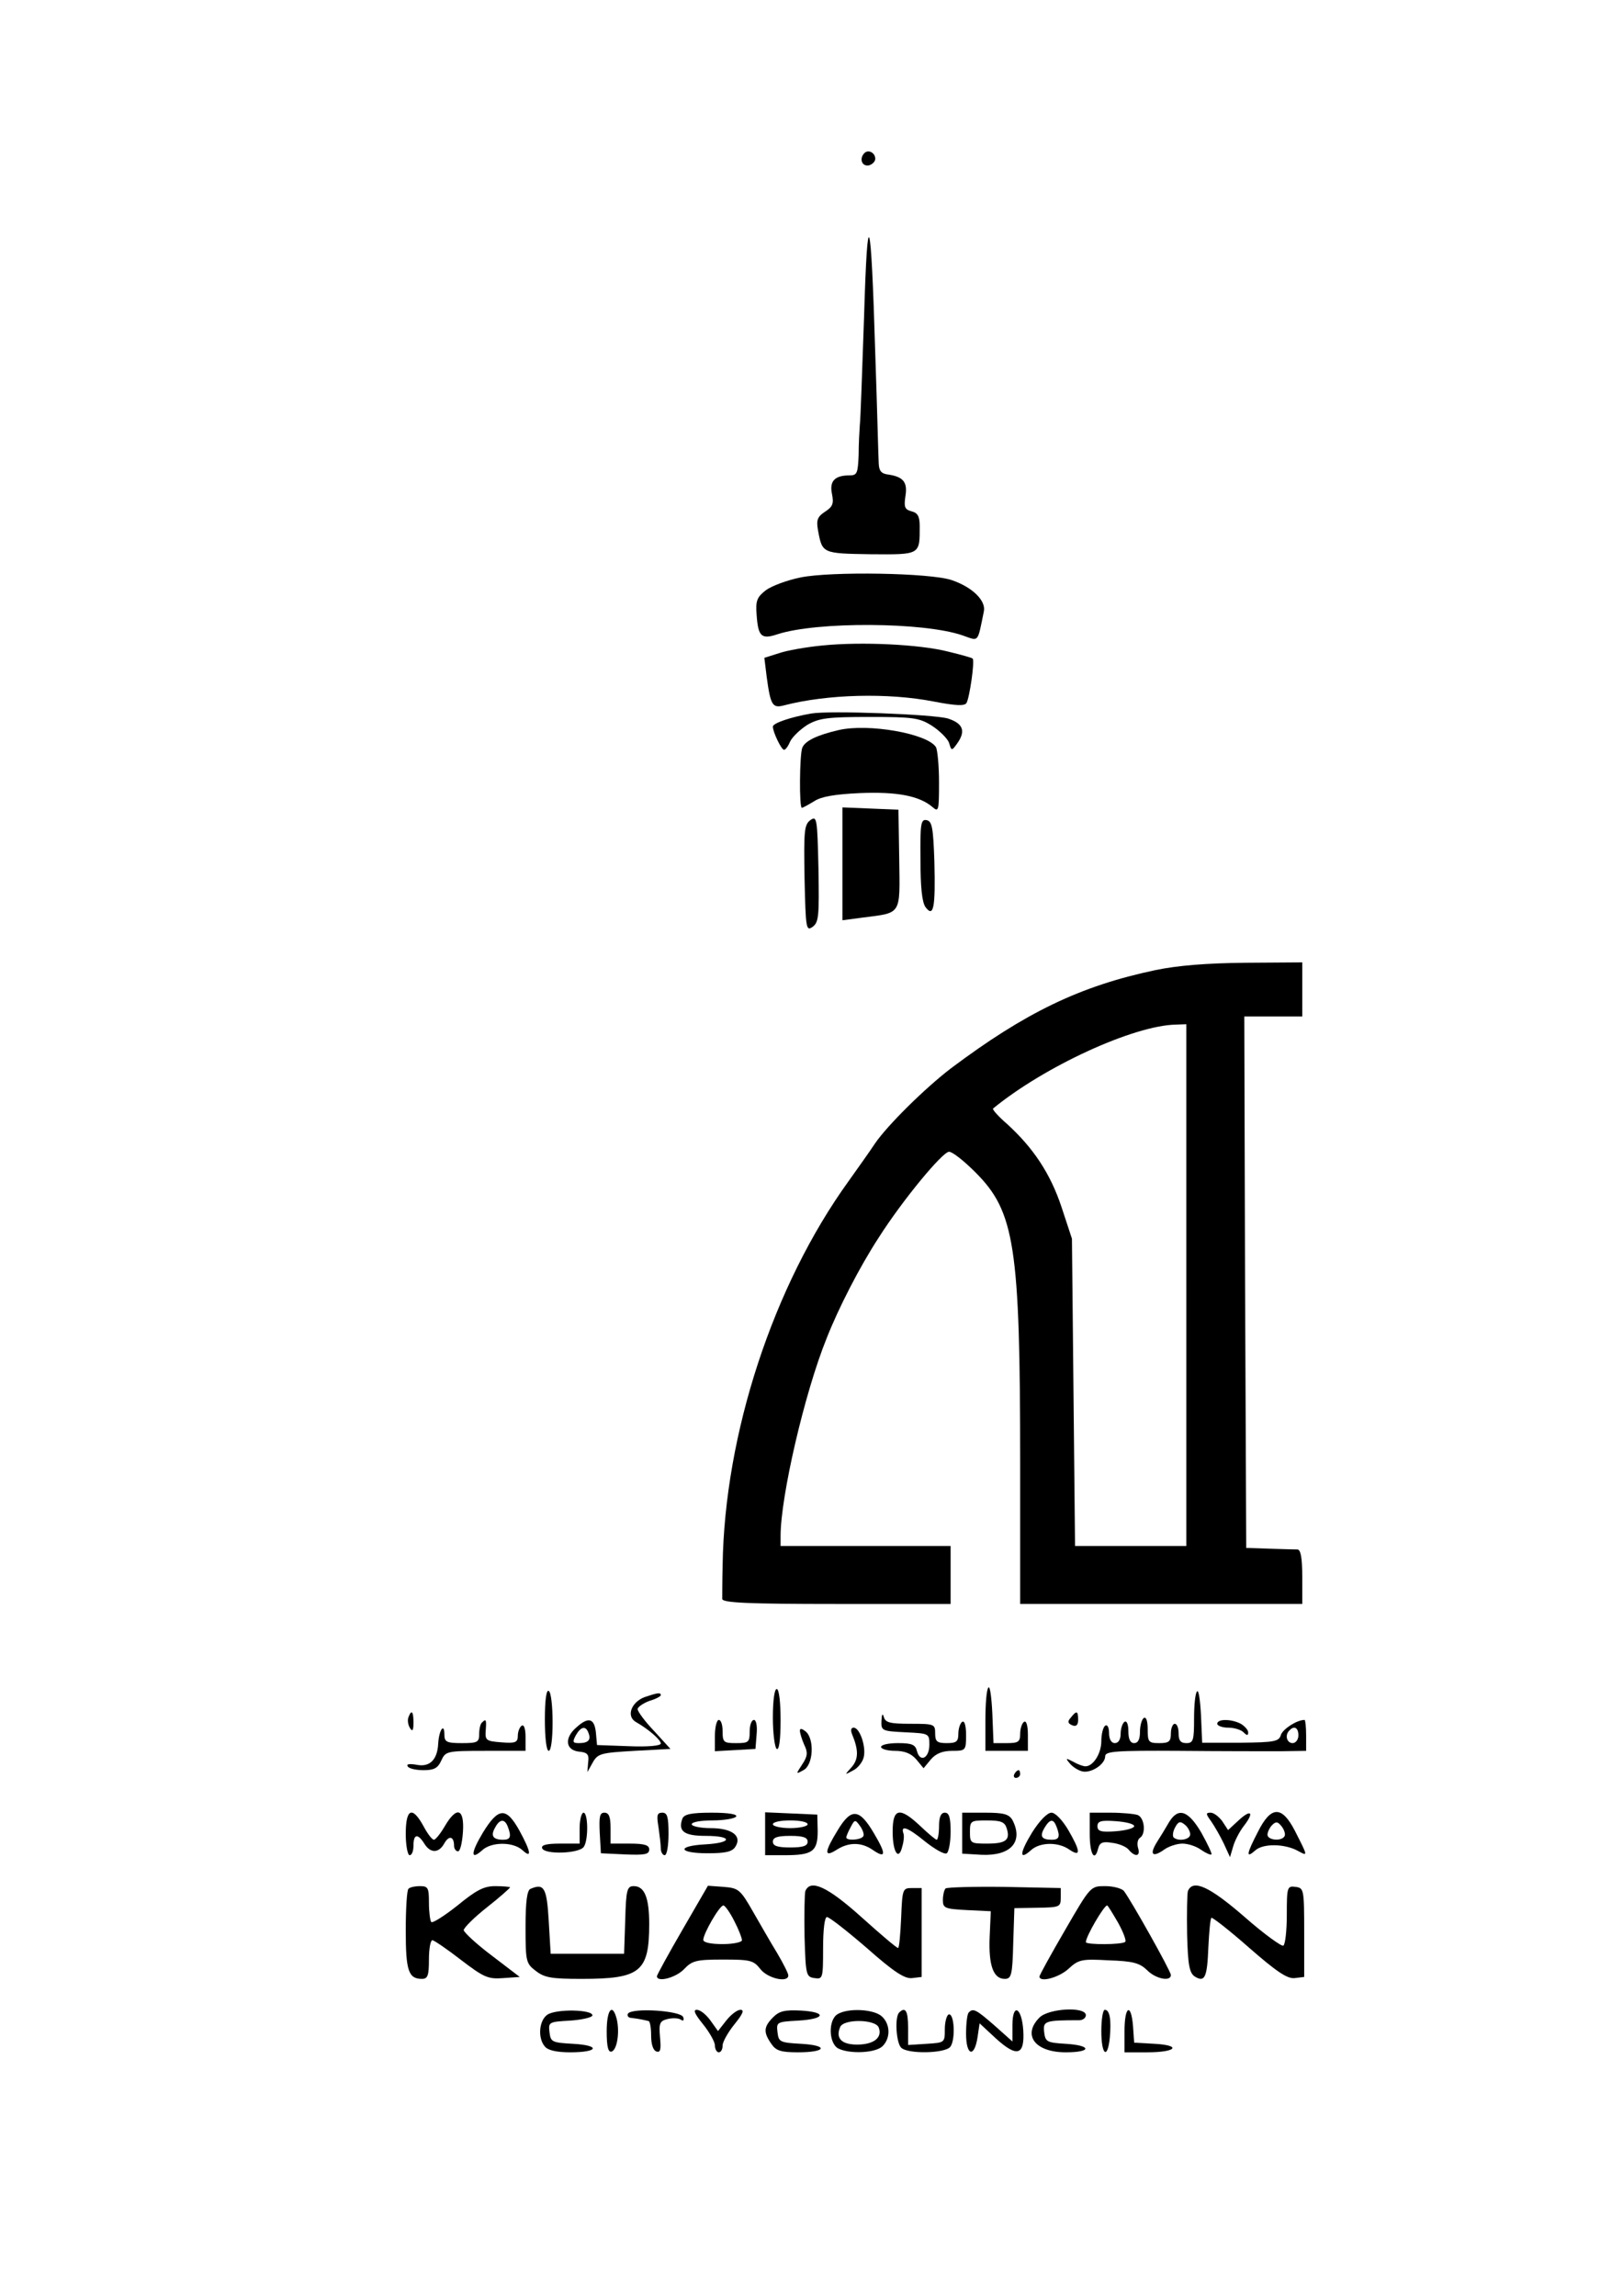 <?xml version="1.0" standalone="no"?>
<!DOCTYPE svg PUBLIC "-//W3C//DTD SVG 20010904//EN"
 "http://www.w3.org/TR/2001/REC-SVG-20010904/DTD/svg10.dtd">
<svg version="1.0" xmlns="http://www.w3.org/2000/svg"
 width="420pt" height="594pt" viewBox="0 0 420 594"
 preserveAspectRatio="xMidYMid meet">

<g transform="translate(0,594) scale(0.1,-0.1)"
fill="#000000" stroke="none">
<path d="M2237 5544 c-14 -14 -7 -35 11 -32 9 2 17 10 17 17 0 16 -18 25 -28
15z"/>
<path d="M2236 5120 c-5 -140 -9 -266 -11 -280 -1 -14 -3 -49 -3 -77 -2 -48
-4 -53 -24 -53 -38 0 -52 -15 -45 -48 5 -25 2 -33 -18 -46 -20 -13 -23 -22
-18 -49 11 -59 11 -59 136 -61 129 -1 127 -2 127 72 0 26 -5 35 -21 39 -18 5
-20 11 -16 39 6 36 -5 50 -43 56 -19 2 -25 9 -26 28 -1 14 -4 142 -9 285 -11
369 -20 397 -29 95z"/>
<path d="M2072 4446 c-35 -7 -75 -22 -90 -33 -23 -18 -27 -27 -24 -64 4 -56
12 -64 54 -50 101 33 378 32 479 -3 43 -15 38 -21 55 62 6 28 -30 63 -83 81
-55 19 -313 23 -391 7z"/>
<path d="M2129 4270 c-42 -4 -93 -13 -113 -20 l-38 -12 6 -49 c10 -74 15 -82
45 -74 112 29 269 33 387 10 57 -11 80 -12 85 -4 8 13 22 110 16 115 -1 2 -30
10 -63 18 -74 19 -225 26 -325 16z"/>
<path d="M2100 4094 c-53 -9 -100 -25 -100 -34 0 -14 22 -60 29 -60 4 0 11 10
16 22 6 12 26 31 45 43 30 17 52 20 160 20 113 0 129 -2 162 -23 20 -13 40
-33 44 -44 6 -21 7 -21 20 -3 24 33 17 53 -23 66 -38 11 -306 21 -353 13z"/>
<path d="M2170 4051 c-56 -13 -87 -28 -94 -46 -7 -20 -8 -155 -1 -155 3 0 17
8 32 17 18 12 53 18 118 21 96 4 154 -7 188 -36 16 -14 17 -10 17 64 0 43 -4
84 -8 91 -22 35 -175 62 -252 44z"/>
<path d="M2180 3705 l0 -146 53 7 c101 13 96 5 94 151 l-2 128 -72 3 -73 3 0
-146z"/>
<path d="M2097 3818 c-16 -12 -17 -28 -15 -151 3 -130 4 -137 21 -125 16 12
17 28 15 151 -3 130 -4 137 -21 125z"/>
<path d="M2382 3716 c0 -72 4 -110 13 -123 21 -28 26 -2 23 118 -3 88 -6 104
-20 107 -15 3 -17 -9 -16 -102z"/>
<path d="M2990 3430 c-195 -41 -337 -110 -529 -254 -68 -52 -165 -148 -197
-195 -13 -20 -44 -63 -68 -97 -195 -270 -321 -654 -326 -994 -1 -41 -1 -81 -1
-87 1 -10 67 -13 296 -13 l295 0 0 75 0 75 -220 0 -220 0 0 26 c0 102 62 370
119 511 31 79 86 186 135 261 61 96 165 222 182 222 9 0 39 -24 68 -53 102
-102 116 -190 116 -754 l0 -363 365 0 365 0 0 70 c0 49 -4 70 -12 71 -7 0 -40
1 -73 2 l-60 2 -3 688 -2 687 75 0 75 0 0 70 0 70 -147 -1 c-101 -1 -175 -7
-233 -19z m80 -815 l0 -675 -144 0 -144 0 -4 398 -4 397 -27 82 c-29 87 -73
153 -141 215 -23 20 -39 38 -36 40 133 109 364 215 473 217 l27 1 0 -675z"/>
<path d="M2558 1574 c-5 -4 -8 -43 -8 -86 l0 -78 55 0 55 0 0 41 c0 24 -4 38
-10 34 -5 -3 -10 -17 -10 -31 0 -21 -5 -24 -35 -24 l-34 0 -3 76 c-2 42 -6 72
-10 68z"/>
<path d="M1410 1491 c0 -47 4 -81 10 -81 6 0 10 31 10 74 0 41 -4 78 -10 81
-6 4 -10 -23 -10 -74z"/>
<path d="M2000 1496 c0 -41 5 -78 10 -81 6 -4 10 23 10 74 0 47 -4 81 -10 81
-6 0 -10 -31 -10 -74z"/>
<path d="M3098 1564 c-5 -4 -8 -36 -8 -71 0 -56 -2 -63 -20 -63 -15 0 -20 7
-20 25 0 14 -4 25 -10 25 -5 0 -10 -11 -10 -25 0 -21 -5 -25 -30 -25 -28 0
-30 3 -30 36 0 21 -4 33 -10 29 -5 -3 -10 -19 -10 -36 0 -19 -5 -29 -15 -29
-10 0 -15 10 -15 31 0 17 -4 28 -10 24 -5 -3 -10 -17 -10 -31 0 -15 -6 -24
-15 -24 -9 0 -15 10 -15 26 0 14 -4 23 -10 19 -5 -3 -10 -21 -10 -40 0 -32
-21 -65 -41 -65 -6 0 -20 5 -32 12 -19 10 -20 9 -9 -4 7 -9 21 -18 32 -21 23
-6 60 18 60 39 0 13 28 15 193 14 105 -1 222 -1 260 -1 l67 1 0 40 c0 22 -2
40 -4 40 -20 0 -55 -23 -61 -38 -5 -18 -16 -20 -105 -21 l-99 0 -3 70 c-2 39
-6 67 -10 63z m262 -114 c0 -11 -7 -20 -15 -20 -15 0 -21 21 -8 33 12 13 23 7
23 -13z"/>
<path d="M1668 1549 c-34 -13 -48 -49 -23 -64 35 -20 65 -47 65 -56 0 -6 -34
-9 -82 -7 l-83 3 -3 33 c-4 36 -19 41 -50 13 -32 -27 -29 -59 6 -63 22 -2 27
-7 24 -28 l-2 -25 14 25 c13 23 21 25 108 30 l93 5 -42 46 c-24 25 -43 51 -43
57 0 5 14 15 30 21 17 5 30 12 30 15 0 8 -9 6 -42 -5z m-145 -93 c7 -18 -1
-26 -25 -26 -16 0 -17 3 -8 20 13 23 26 26 33 6z"/>
<path d="M1057 1497 c-3 -8 -1 -20 4 -28 6 -10 9 -7 9 14 0 29 -5 35 -13 14z"/>
<path d="M2281 1488 c-1 -26 1 -27 62 -30 61 -3 62 -3 62 -32 0 -35 -24 -47
-32 -17 -4 17 -13 21 -49 21 -24 0 -44 -4 -44 -10 0 -5 16 -10 36 -10 25 0 42
-7 55 -22 l19 -23 19 23 c13 15 30 22 55 22 35 0 36 1 36 41 0 24 -4 38 -10
34 -5 -3 -10 -17 -10 -31 0 -20 -5 -24 -30 -24 -25 0 -30 4 -30 25 0 24 -2 25
-64 25 -53 0 -65 3 -69 18 -3 10 -5 7 -6 -10z"/>
<path d="M2771 1496 c-9 -10 -8 -15 4 -20 10 -4 15 1 15 14 0 24 -4 25 -19 6z"/>
<path d="M1247 1483 c-4 -3 -7 -17 -7 -30 0 -21 -5 -23 -45 -23 -39 0 -45 3
-45 22 0 32 -14 12 -16 -23 -2 -42 -22 -62 -56 -55 -18 3 -27 2 -23 -4 3 -6
22 -10 41 -10 27 0 37 5 46 25 11 24 14 25 115 25 l103 0 0 36 c0 21 -4 33
-10 29 -5 -3 -10 -15 -10 -26 0 -17 -6 -20 -42 -17 -40 3 -43 5 -41 31 2 28 1
31 -10 20z"/>
<path d="M1850 1449 l0 -40 53 3 52 3 3 38 c2 21 -1 37 -7 37 -6 0 -11 -13
-11 -30 0 -28 -3 -30 -35 -30 -32 0 -35 2 -35 30 0 17 -4 30 -10 30 -5 0 -10
-18 -10 -41z"/>
<path d="M3150 1480 c0 -5 13 -10 28 -10 15 0 33 -5 40 -12 9 -9 12 -9 12 0 0
6 -9 16 -19 22 -25 13 -61 13 -61 0z"/>
<path d="M2070 1462 c0 -6 5 -22 11 -36 10 -20 9 -30 -5 -51 -17 -26 -17 -26
3 -15 26 13 29 81 6 100 -10 8 -15 9 -15 2z"/>
<path d="M2205 1453 c17 -41 17 -64 -1 -85 -19 -21 -19 -21 3 -9 13 6 25 22
28 34 7 27 -10 77 -26 77 -7 0 -8 -7 -4 -17z"/>
<path d="M2625 1350 c-3 -5 -1 -10 4 -10 6 0 11 5 11 10 0 6 -2 10 -4 10 -3 0
-8 -4 -11 -10z"/>
<path d="M1050 1195 c0 -30 5 -55 10 -55 6 0 10 11 10 25 0 30 11 32 28 5 16
-26 38 -25 52 1 12 21 25 18 25 -7 0 -7 5 -14 10 -14 6 0 11 22 13 50 4 61
-16 68 -47 15 -11 -19 -24 -35 -28 -35 -5 0 -17 16 -27 35 -29 53 -46 46 -46
-20z"/>
<path d="M1250 1199 c-32 -53 -33 -74 -2 -46 24 22 80 22 104 0 25 -23 22 -4
-8 51 -34 61 -54 60 -94 -5z m64 15 c10 -26 7 -34 -12 -34 -26 0 -33 10 -21
31 12 23 25 24 33 3z"/>
<path d="M1500 1210 l0 -40 -51 0 c-36 0 -49 -4 -46 -12 6 -17 97 -14 108 4
12 18 11 88 -1 88 -5 0 -10 -18 -10 -40z"/>
<path d="M1552 1198 l3 -53 63 -3 c51 -2 62 0 62 13 0 11 -12 15 -50 15 l-50
0 0 40 c0 29 -4 40 -16 40 -12 0 -14 -10 -12 -52z"/>
<path d="M1704 1213 c3 -21 6 -46 6 -55 0 -10 5 -18 10 -18 6 0 10 25 10 55 0
44 -3 55 -16 55 -14 0 -15 -7 -10 -37z"/>
<path d="M1766 1235 c-12 -33 4 -45 60 -45 71 0 70 -18 -1 -22 -75 -4 -70 -23
6 -23 47 0 64 4 72 17 18 28 -9 48 -64 48 -27 0 -49 5 -49 10 0 6 24 10 54 10
30 0 58 5 61 10 4 6 -20 10 -63 10 -53 0 -71 -4 -76 -15z"/>
<path d="M1980 1195 l0 -55 51 0 c72 0 85 10 85 62 l-1 43 -67 3 -68 3 0 -56z
m110 25 c0 -5 -20 -10 -45 -10 -25 0 -45 5 -45 10 0 6 20 10 45 10 25 0 45 -4
45 -10z m0 -45 c0 -11 -12 -15 -45 -15 -33 0 -45 4 -45 15 0 11 12 15 45 15
33 0 45 -4 45 -15z"/>
<path d="M2168 1205 c-35 -57 -36 -72 -3 -51 31 20 64 20 93 0 35 -24 36 -12
4 42 -38 65 -59 67 -94 9z m66 -16 c-6 -10 -44 -12 -44 -3 0 3 5 15 11 26 11
21 12 21 25 3 7 -10 11 -22 8 -26z"/>
<path d="M2310 1201 c0 -54 16 -77 25 -38 4 13 5 27 3 33 -8 23 11 16 54 -19
26 -21 52 -36 58 -32 5 3 10 28 10 56 0 37 -4 49 -15 49 -10 0 -15 -11 -15
-35 0 -19 -3 -35 -6 -35 -3 0 -22 16 -42 35 -54 51 -72 47 -72 -14z"/>
<path d="M2490 1197 l0 -53 51 -3 c75 -3 108 34 79 90 -9 15 -22 19 -70 19
l-60 0 0 -53z m115 13 c10 -31 -2 -40 -51 -40 -42 0 -44 1 -44 30 0 29 2 30
44 30 36 0 46 -4 51 -20z"/>
<path d="M2671 1199 c-33 -54 -34 -74 -3 -46 23 21 71 22 100 1 30 -20 28 -3
-4 52 -15 25 -33 44 -43 44 -11 0 -31 -21 -50 -51z m63 15 c10 -26 7 -34 -12
-34 -27 0 -32 9 -19 31 14 23 23 24 31 3z"/>
<path d="M2820 1195 c0 -53 13 -74 22 -37 4 15 12 18 36 14 17 -2 37 -10 43
-18 17 -20 31 -17 24 5 -3 11 -1 22 5 26 16 10 12 52 -6 59 -9 3 -40 6 -70 6
l-54 0 0 -55z m115 20 c0 -5 -21 -11 -47 -13 -39 -3 -48 0 -48 13 0 13 9 16
48 13 26 -2 47 -7 47 -13z"/>
<path d="M3025 1225 c-8 -14 -22 -37 -31 -51 -20 -32 -12 -41 18 -20 12 9 34
16 48 16 14 0 36 -7 48 -16 13 -9 25 -14 27 -12 2 2 -10 27 -26 56 -34 58 -60
67 -84 27z m55 -31 c0 -14 -31 -19 -43 -8 -3 4 -2 15 4 26 8 15 13 17 25 7 8
-6 14 -18 14 -25z"/>
<path d="M3134 1228 c9 -13 24 -39 33 -58 l16 -35 8 27 c4 15 17 40 28 54 28
36 18 44 -15 13 l-26 -24 -15 23 c-9 12 -22 22 -30 22 -13 0 -13 -3 1 -22z"/>
<path d="M3255 1200 c-30 -58 -31 -69 -7 -48 20 19 77 18 111 -1 26 -14 26
-15 -8 52 -34 66 -62 65 -96 -3z m69 -11 c-8 -14 -44 -10 -44 4 0 7 6 19 12
25 10 10 15 9 25 -4 7 -9 10 -21 7 -25z"/>
<path d="M1057 1053 c-4 -3 -7 -52 -7 -108 0 -104 7 -125 42 -125 15 0 18 9
18 50 0 28 4 50 9 50 4 0 38 -23 74 -51 59 -45 70 -50 109 -47 l43 3 -72 55
c-40 30 -72 60 -73 66 0 6 27 33 60 59 33 26 60 50 60 52 0 1 -17 3 -38 3 -30
0 -49 -10 -98 -50 -34 -27 -64 -46 -68 -43 -3 4 -6 26 -6 50 0 38 -2 43 -23
43 -13 0 -27 -3 -30 -7z"/>
<path d="M1373 1053 c-9 -3 -13 -33 -13 -98 0 -89 1 -95 26 -114 23 -18 41
-21 119 -21 152 0 175 18 175 142 0 68 -12 98 -40 98 -17 0 -20 -9 -22 -87
l-3 -88 -95 0 -95 0 -5 85 c-5 86 -12 98 -47 83z"/>
<path d="M1766 947 c-36 -62 -66 -117 -66 -120 0 -17 49 -4 70 18 21 22 31 25
101 25 71 0 79 -2 97 -25 19 -24 72 -36 72 -16 0 5 -13 31 -29 58 -16 26 -44
75 -63 108 -32 56 -37 60 -75 63 l-41 3 -66 -114z m134 23 c11 -21 20 -44 20
-50 0 -5 -22 -10 -50 -10 -30 0 -50 4 -50 11 0 16 42 89 52 89 4 0 17 -18 28
-40z"/>
<path d="M2084 1047 c-2 -7 -3 -60 -2 -118 3 -99 4 -104 26 -107 21 -3 22 -1
22 77 0 49 4 81 10 81 6 0 52 -36 103 -80 70 -62 98 -80 117 -78 l25 3 0 115
0 115 -25 0 c-24 0 -25 -2 -28 -77 -2 -43 -5 -78 -8 -78 -4 0 -46 36 -95 80
-88 79 -132 99 -145 67z"/>
<path d="M2447 1054 c-4 -4 -7 -18 -7 -30 0 -21 5 -23 62 -26 l62 -3 -3 -67
c-3 -74 10 -108 39 -108 17 0 20 9 22 91 l3 92 60 1 c57 1 60 2 60 26 l0 25
-146 3 c-80 1 -148 -1 -152 -4z"/>
<path d="M2756 946 c-36 -62 -66 -116 -66 -120 0 -16 50 -3 75 20 26 24 34 26
104 22 63 -2 80 -7 99 -25 22 -23 62 -31 62 -13 0 10 -104 195 -122 218 -6 6
-27 12 -48 12 -38 0 -38 0 -104 -114z m137 20 c14 -25 22 -47 19 -50 -7 -8
-102 -8 -102 -1 0 15 47 95 55 95 2 0 14 -20 28 -44z"/>
<path d="M3074 1047 c-2 -7 -3 -58 -2 -112 2 -79 6 -100 20 -109 26 -16 32 -2
35 76 2 40 5 74 8 76 2 2 46 -32 97 -77 71 -62 99 -81 118 -79 l25 3 0 115 c0
112 -1 115 -22 118 -22 3 -23 0 -23 -72 0 -41 -4 -77 -9 -80 -4 -3 -50 30
-100 74 -91 79 -134 99 -147 67z"/>
<path d="M1416 727 c-21 -15 -25 -60 -6 -82 8 -10 31 -15 66 -15 73 0 79 18 7
22 -55 3 -58 5 -61 30 -3 26 -2 27 53 30 30 2 56 8 58 13 3 16 -95 18 -117 2z"/>
<path d="M1570 684 c0 -40 4 -55 13 -52 14 5 21 50 13 84 -11 43 -26 25 -26
-32z"/>
<path d="M1625 730 c-3 -5 1 -11 9 -11 9 -1 21 -3 26 -4 6 -1 13 -3 18 -4 4 0
7 -17 7 -38 0 -22 5 -38 14 -41 10 -3 12 5 9 37 -3 36 -1 42 19 47 12 3 27 3
34 -1 7 -5 10 -3 7 6 -6 17 -133 25 -143 9z"/>
<path d="M1819 703 c17 -21 31 -46 31 -55 0 -10 5 -18 10 -18 6 0 10 8 10 18
0 9 14 34 31 55 21 26 26 37 15 37 -8 0 -24 -12 -36 -27 l-22 -28 -20 28 c-11
15 -26 27 -35 27 -10 0 -5 -11 16 -37z"/>
<path d="M2001 721 c-25 -25 -26 -39 -5 -69 12 -18 25 -22 69 -22 74 0 80 18
8 22 -55 3 -58 5 -61 30 -3 26 -2 27 53 30 71 4 76 22 8 26 -42 2 -56 -1 -72
-17z"/>
<path d="M2168 729 c-25 -14 -24 -75 1 -89 30 -15 97 -12 115 6 21 21 20 57
-2 77 -21 19 -87 22 -114 6z m106 -35 c10 -26 -13 -44 -56 -44 -40 0 -56 16
-44 45 8 22 92 21 100 -1z"/>
<path d="M2327 733 c-12 -11 -8 -78 5 -91 17 -17 113 -15 127 2 14 17 11 88
-4 84 -5 -2 -10 -19 -10 -38 0 -35 0 -35 -47 -38 l-48 -3 0 45 c0 43 -7 55
-23 39z"/>
<path d="M2507 733 c-4 -3 -7 -28 -7 -55 0 -58 22 -63 30 -7 l5 34 42 -39 c55
-50 75 -44 71 21 -4 60 -28 72 -28 13 l0 -42 -46 41 c-48 42 -56 46 -67 34z"/>
<path d="M2690 720 c-45 -45 -12 -90 68 -90 68 0 67 18 0 22 -49 3 -53 5 -56
31 -3 28 2 30 91 30 9 0 17 6 17 13 0 23 -96 18 -120 -6z"/>
<path d="M2850 685 c0 -62 16 -75 22 -17 4 46 0 72 -13 72 -5 0 -9 -25 -9 -55z"/>
<path d="M2910 685 l0 -55 59 0 c75 0 90 18 19 22 l-53 3 -3 43 c-5 61 -22 52
-22 -13z"/>
</g>
</svg>
